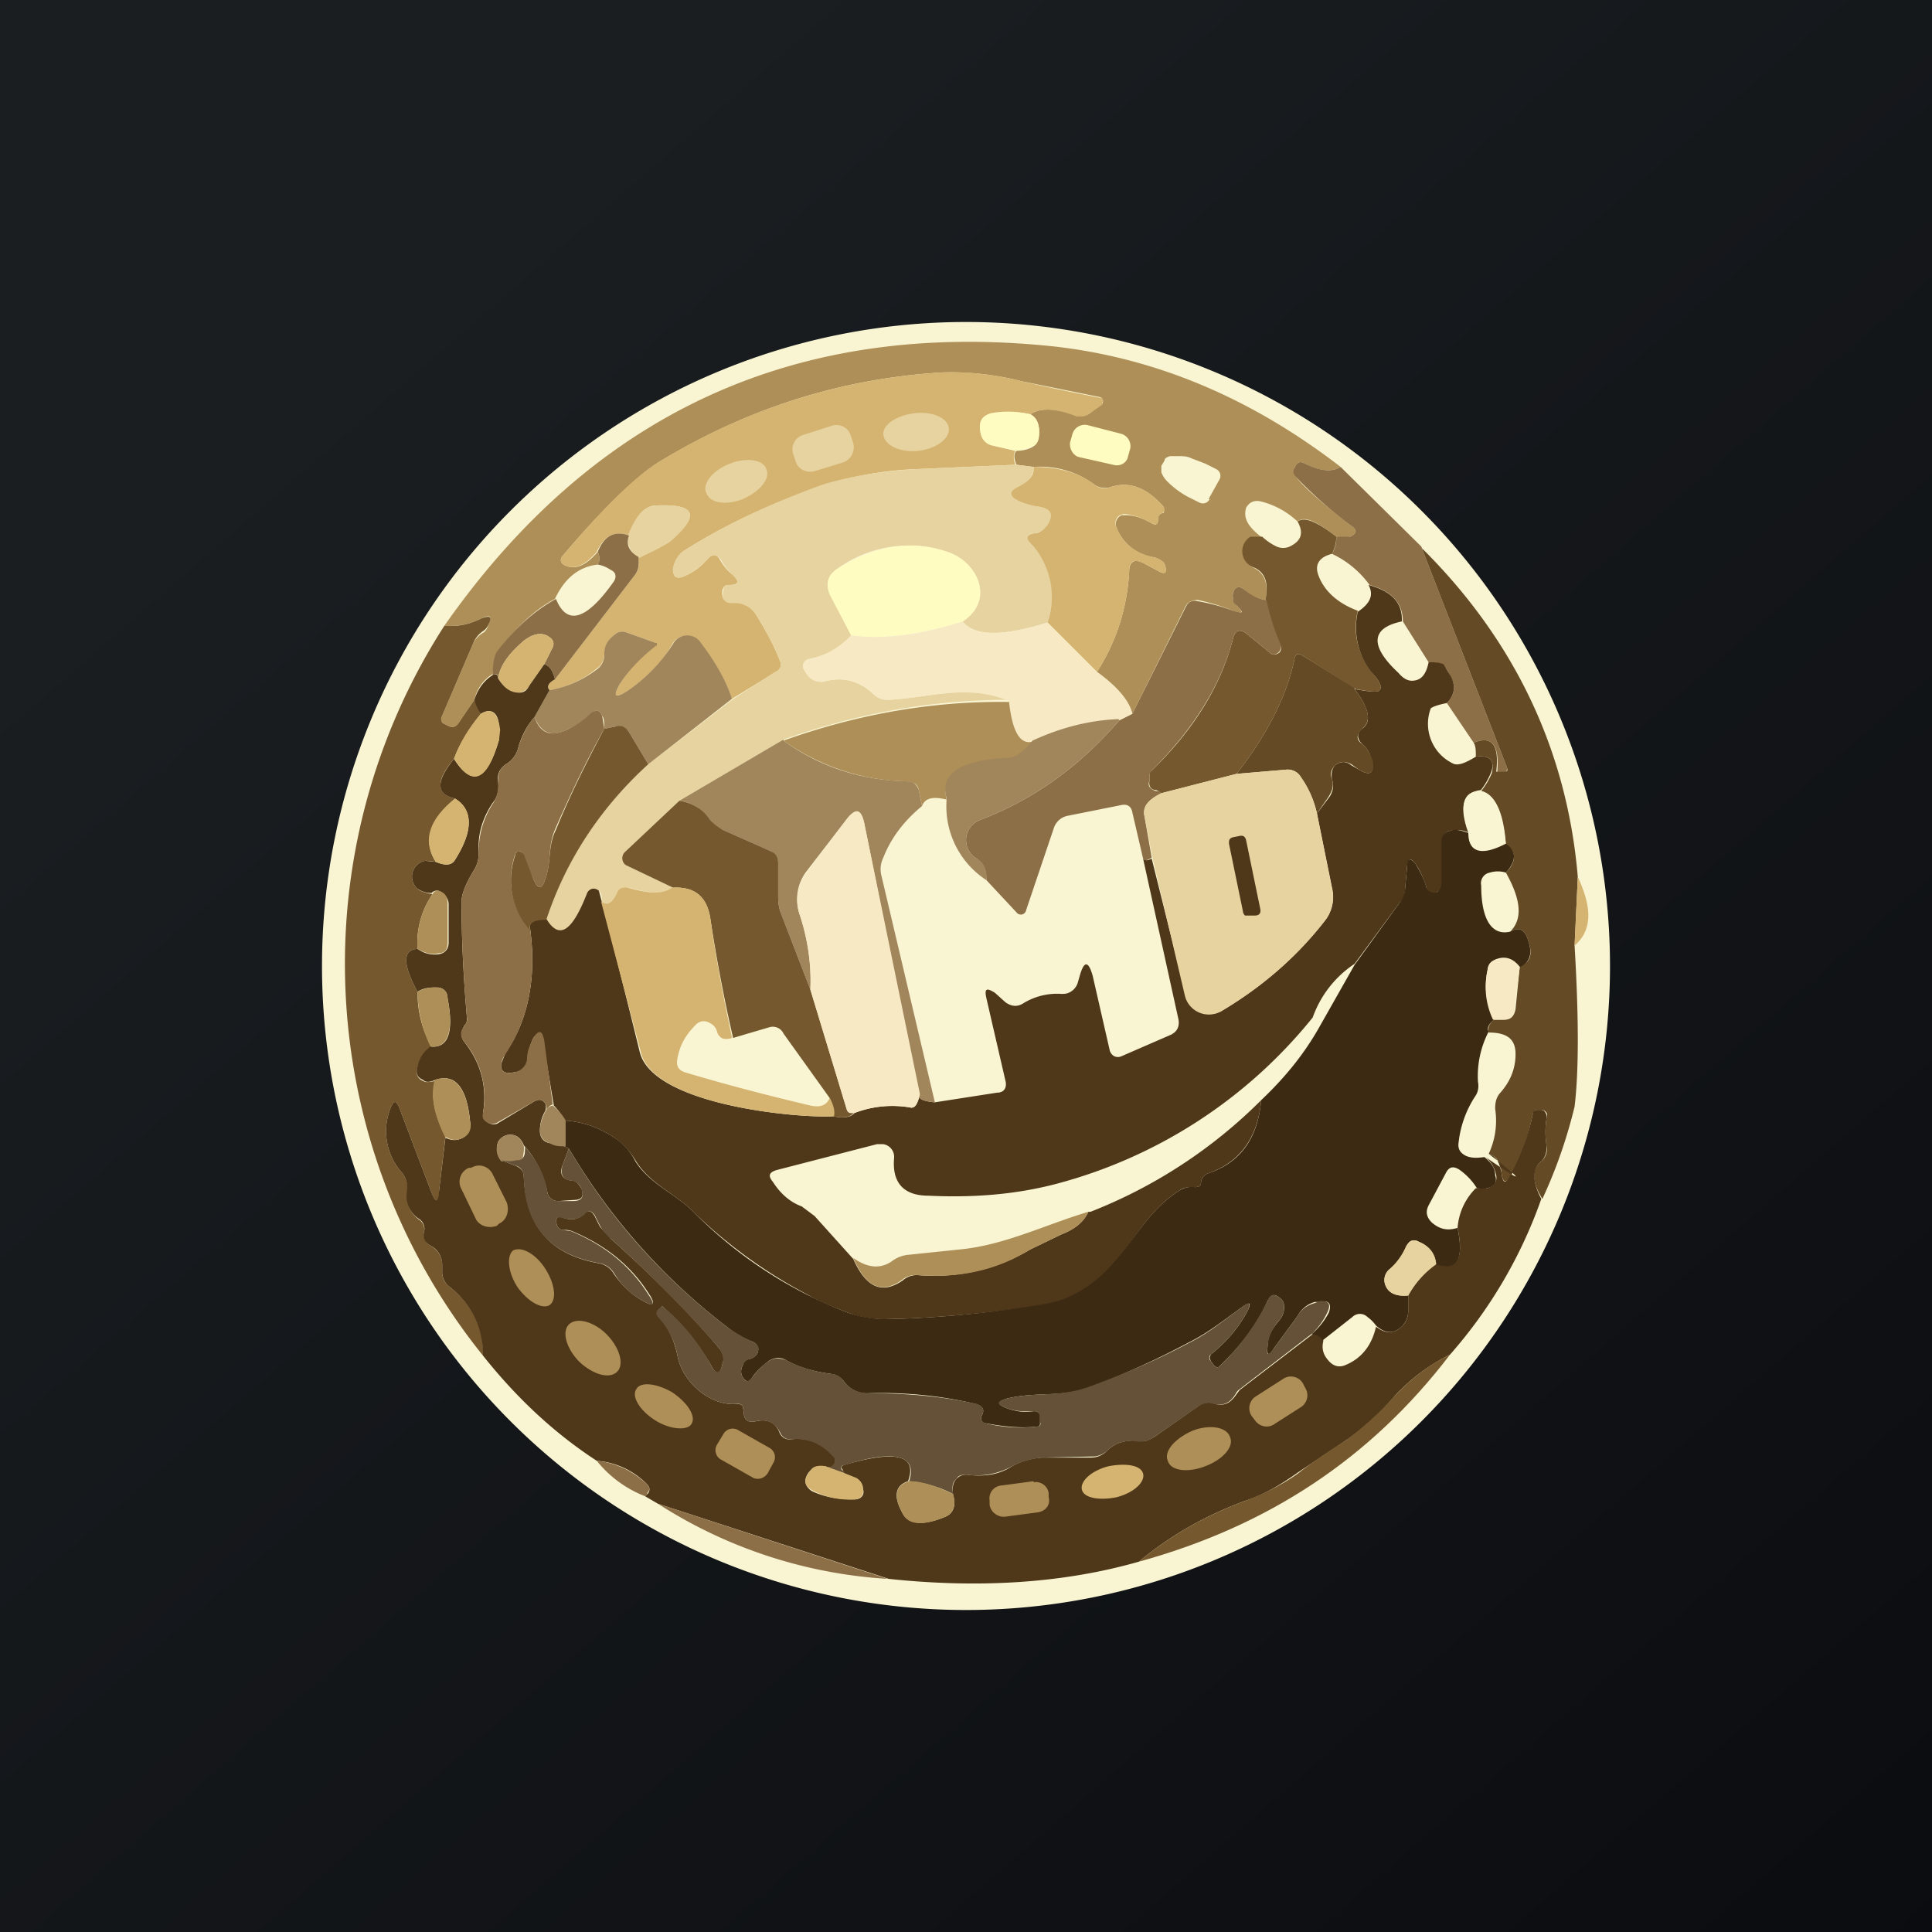 <!-- by TradingView --><svg width="18" height="18" viewBox="0 0 18 18" xmlns="http://www.w3.org/2000/svg"><rect x="0" y="0" width="18" height="18" fill="#808080" stroke="none"/><path fill="url(#a5xiyt3m1)" d="M0 0h18v18H0z"/><path d="M15 9A6 6 0 1 1 3 9a6 6 0 0 1 12 0Z" fill="#F9F5D3"/><path d="M12.49 4.35c-.08.05-.2.04-.33-.03-.05-.03-.08-.01-.1.04-.02.03 0 .06.02.09.07.09.24.24.51.45.06.04.05.07-.01.1a.27.27 0 0 1-.13 0c-.18-.14-.3-.2-.36-.14a.77.77 0 0 0-.35-.19c-.06-.01-.1.01-.13.06-.03.1.02.18.15.28h-.1a.16.16 0 0 0 .02.28c.1.05.14.14.11.3a.38.38 0 0 1-.2-.1c-.04-.03-.08-.03-.1.03a.1.1 0 0 0 0 .06v.03l.03.03c.07.07.06.08-.03.05a1.96 1.96 0 0 0-.33-.1c-.05 0-.1.02-.12.07l-.49.99c-.04-.13-.15-.26-.33-.39.18-.28.28-.59.3-.93 0-.1.05-.13.14-.08l.15.08c.04.02.06 0 .05-.04a.1.1 0 0 0-.02-.05.2.2 0 0 0-.1-.05.44.44 0 0 1-.34-.28.09.09 0 0 1 .05-.11h.04c.08 0 .16.03.23.07.05.03.07.02.07-.04 0-.02.01-.04.04-.05h.01a.04.04 0 0 0 0-.04v-.02c-.16-.18-.32-.24-.5-.18a.17.17 0 0 1-.15-.03.85.85 0 0 0-.56-.16l-.16-.02c-.02-.05-.03-.1 0-.13.05 0 .1-.01.14-.03.04-.02.06-.06.07-.11.01-.1-.02-.17-.08-.2.08-.06.23-.06.43.01h.06l.05-.01.12-.09a.04.04 0 0 0-.01-.07l-.74-.15a2.66 2.66 0 0 0-.74-.08c-.95.06-1.82.34-2.64.84-.2.13-.5.41-.88.86-.04.04-.03.08.02.1.09.04.19 0 .3-.13.02.05.02.1 0 .12-.18.02-.31.13-.4.32-.19.1-.37.27-.54.5-.02.02-.03.1-.04.2a.37.37 0 0 0-.17.24l-.15.22c-.03.04-.06.04-.1.02l-.04-.02c-.02-.01-.03-.03-.02-.05l.3-.7a.25.25 0 0 1 .1-.1.13.13 0 0 0 .04-.07c.04-.07.02-.1-.06-.06a.65.65 0 0 1-.35.07c1.4-2 3.3-2.86 5.7-2.6.94.11 1.82.48 2.65 1.12Z" fill="#AE8F57"/><path d="M9.6 3.86a.89.89 0 0 0-.37 0c-.06 0-.1.05-.1.11l.01.08a.14.14 0 0 0 .1.1l.22.05c-.02.03-.02.08 0 .13l-.91.04a3.2 3.2 0 0 0-.9.16c-.44.15-.86.34-1.26.59-.07.04-.1.1-.12.18 0 .07.03.1.1.07.1-.04.17-.1.23-.17.04-.04.08-.04.11.02.03.05.07.1.11.13.08.07.06.1-.03.1-.03 0-.05.01-.06.05-.01.08.02.11.1.11.1 0 .16.04.21.11.08.13.16.27.22.42.03.06.01.1-.03.12l-.41.25a1.67 1.67 0 0 0-.3-.52.15.15 0 0 0-.25 0c-.1.18-.25.33-.43.45-.11.07-.13.05-.07-.06A1.45 1.45 0 0 1 6.12 6V6l-.01-.01-.28-.1a.1.1 0 0 0-.1.02.23.23 0 0 0-.1.18c0 .05-.02.1-.06.13a.94.94 0 0 1-.45.21c-.03-.03-.01-.07.05-.1l.75-.98a.15.15 0 0 0 .03-.1V5.2l.28-.15c.3-.25.26-.36-.13-.34-.1.01-.18.1-.24.28-.13-.05-.23 0-.3.15-.1.12-.2.17-.29.13-.05-.02-.06-.06-.02-.1.38-.45.67-.73.88-.86.81-.5 1.7-.78 2.64-.84.21-.01.46.01.74.08a20.41 20.41 0 0 0 .76.16.04.04 0 0 1 0 .04v.02l-.13.09a.12.12 0 0 1-.05.02h-.06c-.2-.08-.35-.08-.43-.02Z" fill="#D5B370"/><path d="M8.56 4.2c.16-.02.29-.11.28-.21-.01-.1-.16-.16-.32-.14-.17.02-.3.11-.29.2.01.1.16.17.33.15Z" fill="#E7D39F"/><path d="M9.6 3.86c.06.03.09.1.08.2 0 .05-.03.1-.07.1a.38.38 0 0 1-.15.04l-.21-.05a.14.14 0 0 1-.11-.1.2.2 0 0 1-.01-.08c0-.06.04-.1.1-.12a.89.89 0 0 1 .37.01Z" fill="#FFFCC1"/><path d="m7.74 3.97-.25.08a.14.14 0 0 0-.1.18l.02.06c.02.08.1.12.18.1l.26-.08c.07-.02.12-.1.1-.18l-.02-.06a.14.14 0 0 0-.19-.1Z" fill="#E7D39F"/><path d="m10.44 4.04-.31-.08a.12.12 0 0 0-.14.09l-.02.07c-.01.06.03.13.09.14l.31.07c.07.02.13-.02.14-.08l.02-.07a.12.12 0 0 0-.09-.14Z" fill="#FFFCC1"/><path d="M11.27 4.65a.07.07 0 0 1-.1.03l-.1-.05a.82.82 0 0 1-.2-.15.24.24 0 0 1-.05-.08v-.06l.03-.05c0-.02.02-.03.05-.04h.09c.03 0 .07 0 .11.02l.13.05.1.05a.07.07 0 0 1 .03.1l-.1.18Z" fill="#F9F5D3"/><path d="M6.92 4.65c.16-.07.26-.19.22-.28-.03-.09-.19-.11-.34-.05-.16.06-.26.19-.22.27.03.1.19.12.34.06ZM9.47 4.33l.16.02c0 .08-.05.14-.15.2-.08.03-.08.07-.01.1.06.04.13.06.21.07.11.02.14.07.08.17a.17.17 0 0 1-.13.08c-.06 0-.08.04-.03.09.2.22.25.47.16.74-.42.13-.68.13-.79-.01.3-.2.14-.54-.12-.64a1.13 1.13 0 0 0-1.05.15c-.09.06-.11.14-.06.24l.19.38a.69.69 0 0 1-.4.22.07.07 0 0 0-.04.1l.02.03a.16.16 0 0 0 .17.08c.18-.05.33 0 .45.11.04.04.09.06.15.06.39-.02.72-.15 1.12 0-.7 0-1.4.12-2.1.37l-.97.57-.51.48a.08.08 0 0 0 .01.12l.44.21c-.07.06-.2.06-.41 0-.05-.01-.09 0-.1.05-.04.1-.09.12-.15.09 0-.06-.01-.1-.03-.11a.07.07 0 0 0-.06-.02.07.07 0 0 0-.05.04c-.14.36-.26.44-.38.25.18-.56.5-1.04.95-1.45l.78-.6.4-.26c.05-.02.07-.06.04-.12-.06-.15-.14-.29-.22-.42a.24.24 0 0 0-.22-.1c-.07 0-.1-.04-.08-.12 0-.04.02-.05.05-.05.1 0 .1-.03.03-.1a.49.49 0 0 1-.1-.13c-.04-.06-.08-.06-.12-.02a.62.62 0 0 1-.23.17c-.07.03-.1 0-.1-.07a.24.24 0 0 1 .12-.18c.4-.25.82-.44 1.26-.6.25-.08.55-.13.9-.15l.92-.04Z" fill="#E7D39F"/><path d="M9.63 4.35c.2 0 .4.04.56.16.05.04.1.05.15.03.18-.06.34 0 .5.18a.04.04 0 0 1-.01.06c-.03.01-.04.03-.04.05 0 .06-.02.07-.07.04a.62.62 0 0 0-.23-.08.09.09 0 0 0-.08.03.09.09 0 0 0-.01.09c.06.15.17.24.34.28a.2.2 0 0 1 .1.05.1.1 0 0 1 .02.05c.01.05 0 .06-.05.04l-.15-.08c-.1-.05-.14-.02-.14.08-.02.34-.12.65-.3.93l-.46-.46a.73.73 0 0 0-.16-.74c-.05-.05-.03-.08.03-.09.06 0 .1-.04.13-.08.06-.1.03-.15-.08-.17a.57.57 0 0 1-.2-.06c-.08-.04-.08-.08 0-.12.1-.05.16-.11.15-.19Z" fill="#D5B370"/><path d="m12.49 4.35.75.74.8 2.06c0 .03 0 .05-.04.05h-.05v-.01c.02-.25-.05-.34-.22-.27l-.25-.37c.07-.07.09-.16.03-.25a.33.33 0 0 0-.06-.1c-.03-.02-.08-.03-.14-.03l-.24-.38c0-.17-.1-.28-.31-.34a.91.91 0 0 0-.35-.29.29.29 0 0 0 .04-.16h.13c.06-.03.07-.06.01-.1a4.23 4.23 0 0 1-.51-.45c-.03-.03-.04-.06-.02-.09.02-.05.05-.07.1-.04.14.07.25.08.33.03Z" fill="#8D6F47"/><path d="M5.95 5.2c-.08-.06-.11-.13-.1-.21.07-.18.15-.27.25-.28.39-.02.43.09.14.34a2 2 0 0 1-.3.15Z" fill="#E7D39F"/><path d="M12.45 5c0 .05-.01.1-.04.16-.12.03-.16.1-.13.19.05.15.18.27.37.34-.05.21 0 .42.16.61.06.07.07.12.03.14-.03.01-.1 0-.21-.02l-.49-.31c-.04-.03-.07-.02-.08.03-.07.34-.25.7-.54 1.07l-.7.18a.14.14 0 0 0-.05-.03c-.05 0-.07-.04-.06-.09a.1.1 0 0 0 0-.04c0-.02 0-.04.02-.05.4-.39.65-.8.76-1.24.02-.07.06-.08.12-.04l.22.18c.03.03.06.02.09 0a.06.06 0 0 0 0-.08 2 2 0 0 1-.13-.41c.03-.16 0-.25-.1-.3a.16.16 0 0 1-.04-.29h.11a.5.5 0 0 0 .13.09c.04.02.09.02.13 0 .1-.05.13-.12.07-.23.06-.05.18 0 .36.14Z" fill="#75582E"/><path d="M5.86 4.99c-.03.08 0 .15.09.2v.06c0 .04-.01.07-.03.1l-.75.98c-.02-.08-.05-.13-.1-.14l.07-.14c.03-.05.02-.09-.03-.12-.06-.04-.14-.03-.23.04-.14.12-.22.23-.24.35 0-.04-.02-.05-.05-.03 0-.12.02-.19.04-.22.17-.22.35-.38.55-.49.1.25.28.2.53-.15.04-.05.03-.1-.02-.12a.3.3 0 0 0-.12-.05c.02-.03.02-.07 0-.12.06-.15.16-.2.29-.15Z" fill="#8D6F47"/><path d="M8.97 5.79c-.4.12-.75.17-1.04.13l-.2-.38c-.04-.1-.02-.18.07-.24.36-.22.7-.28 1.05-.15.26.1.42.44.12.64Z" fill="#FFFCC1"/><path d="M13.24 5.1c.87.86 1.36 1.89 1.46 3.07l-.03.64c.04.67.04 1.17 0 1.5a4.6 4.6 0 0 1-.3.86c-.1-.16-.1-.28-.01-.35a.15.15 0 0 0 .05-.14.82.82 0 0 1 0-.27.05.05 0 0 0 0-.04.06.06 0 0 0-.05-.03h-.04c-.02 0-.03.01-.04.04-.04.2-.1.4-.2.57-.05.08-.08.07-.09-.02-.01-.1-.05-.16-.12-.18a.73.73 0 0 0 .06-.42c0-.06.01-.1.04-.14.1-.11.15-.23.15-.37 0-.14-.08-.2-.25-.2-.01-.04 0-.08.05-.12h.1c.06 0 .09-.04.1-.1l.04-.4c.1-.03.12-.11.08-.23-.03-.11-.09-.14-.17-.09.12-.12.1-.3-.04-.55.1-.1.1-.2 0-.26-.02-.3-.1-.47-.23-.5a.68.68 0 0 0 .1-.17c.01-.05.01-.09-.01-.12-.03-.03-.07-.04-.14-.03 0-.05 0-.1-.02-.13.17-.07.24.02.21.27H14c.04 0 .05 0 .04-.04l-.8-2.06Z" fill="#644A25"/><path d="M13.06 5.79c-.29.06-.3.23-.03.48.05.06.1.08.15.07.07-.01.11-.07.13-.17.06 0 .1 0 .14.02l.06.1c.06.1.04.19-.03.26-.1.02-.14.04-.15.05a.41.41 0 0 0 .2.51c.05.03.12 0 .22-.06.07-.01.11 0 .14.03.02.03.02.07 0 .12a.68.68 0 0 1-.1.17c-.16 0-.2.14-.1.39a.27.27 0 0 0-.18-.02c-.05.01-.07.05-.07.1v.39a.1.1 0 0 1-.05.08.06.06 0 0 1-.1-.04.84.84 0 0 0-.1-.22c-.05-.06-.07-.06-.08.02l-.02.22c0 .05-.02.09-.05.12l-.42.57a1 1 0 0 0-.39.5 4.56 4.56 0 0 1-2.39 1.55c-.38.1-.78.13-1.19.11-.23 0-.34-.12-.32-.35a.12.12 0 0 0-.1-.13h-.06l-.93.24c-.07.02-.09.05-.04.11.07.11.16.19.27.23l.12.09.36.4c.12.27.27.33.46.2a.2.2 0 0 1 .14-.05c.38.03.73-.05 1.05-.24l.29-.14c.13-.05.21-.12.25-.21h.02a4.64 4.64 0 0 0 1.59-1.04c-.03.35-.2.58-.49.68a.1.1 0 0 0-.07.08c0 .04-.02.05-.06.05-.05 0-.1 0-.14.03-.36.23-.48.61-.8.87-.14.1-.3.16-.46.2-.5.07-.98.12-1.47.13a.95.95 0 0 1-.36-.06c-.13-.05-.26-.1-.38-.17a4.6 4.6 0 0 1-1.04-.75c-.18-.19-.42-.27-.56-.5a.69.69 0 0 0-.26-.25.9.9 0 0 0-.4-.12.54.54 0 0 0-.1-.14l-.1-.6c0-.1-.04-.1-.09-.03a.44.44 0 0 0-.05.2.14.14 0 0 1-.13.12c-.09.02-.13-.01-.12-.08l.04-.1c.21-.3.29-.7.23-1.15-.02-.06.03-.1.15-.1.12.2.24.12.38-.24a.07.07 0 0 1 .05-.04.07.07 0 0 1 .06.02 87.14 87.14 0 0 1 .38 1.5c.12.5 1.49.62 1.8.6.1.02.17.01.2-.03a.98.98 0 0 1 .53-.05c.04 0 .06-.04.08-.13-.03.04.02.07.14.08l.58-.09c.06 0 .09-.04.08-.1l-.18-.78c-.02-.09 0-.1.08-.05l.1.09c.06.04.11.04.16.01a.6.6 0 0 1 .36-.09c.03 0 .06 0 .1-.03a.15.15 0 0 0 .05-.07l.02-.07c.04-.14.08-.14.12 0l.16.7a.09.09 0 0 0 .04.05.08.08 0 0 0 .07 0l.46-.2c.06-.03.08-.08.07-.14L10.65 8c.02.02.04.02.08 0l.32 1.28a.23.23 0 0 0 .33.14c.37-.22.7-.5.97-.85a.36.36 0 0 0 .06-.3l-.14-.69.12-.16c.03-.05.04-.1.02-.16-.01-.05 0-.1.03-.13.05-.04.1-.04.15 0l.07.04c.1.06.15.04.12-.08a.26.26 0 0 0-.09-.16c-.05-.05-.05-.1 0-.14.09-.06.07-.19-.07-.37.11.02.19.03.22.02.04-.02.03-.07-.03-.14a.67.67 0 0 1-.16-.6c.12-.08.15-.16.1-.25.22.06.32.17.31.34Z" fill="#4F371A"/><path d="M11.8 5.59a2 2 0 0 0 .13.41c.01.03 0 .05-.01.07-.03.03-.06.04-.09.01l-.22-.18c-.06-.04-.1-.03-.12.04-.11.44-.37.85-.76 1.24a.06.06 0 0 0-.02.05.1.1 0 0 1 0 .04c-.02.05 0 .08.06.1.02 0 .04 0 .05.02-.12.06-.17.12-.16.2l.07.4c-.04.03-.07.03-.08.01l-.1-.43c-.01-.06-.05-.08-.1-.07l-.5.1a.17.17 0 0 0-.13.11l-.26.77a.05.05 0 0 1-.09.02l-.28-.3c0-.1-.03-.16-.09-.2a.2.2 0 0 1 .03-.36c.5-.19.93-.5 1.3-.93l.12-.06.5-1c.02-.04.06-.06.1-.05.12.02.23.05.34.09.1.03.1.02.03-.05a.14.14 0 0 1-.03-.03.08.08 0 0 1 0-.03.1.1 0 0 1 0-.06c.02-.06.06-.06.1-.03.07.06.14.09.2.1Z" fill="#8D6F47"/><path d="m4.42 6.52.06.13c-.11.14-.2.28-.25.42-.17.2-.17.33.01.37-.24.2-.3.4-.18.59a.77.77 0 0 0-.1-.01.15.15 0 0 0-.07.26c.02.02.07.04.14.05a.8.8 0 0 0-.14.51c-.14.01-.14.14 0 .4 0 .18.04.35.13.51-.06.04-.1.1-.13.2-.02.05 0 .1.05.12.03.02.07.01.12 0-.05.13-.02.3.09.52l-.06.51c0 .11-.03.12-.07.01l-.3-.79c-.03-.07-.05-.07-.08 0a.58.58 0 0 0 .1.6c.05.06.06.12.06.19-.02.1.02.19.1.25a.11.11 0 0 1 .05.12c0 .06.01.1.07.13.06.04.1.1.1.17v.07c0 .06.02.1.07.14.21.17.32.38.31.64a5.82 5.82 0 0 1-.36-6.8c.12.01.23-.01.35-.07.08-.03.1-.01.06.06a.13.13 0 0 1-.05.06.25.25 0 0 0-.09.11l-.3.7c0 .02 0 .04.02.05l.04.02c.04.02.07.02.1-.02l.15-.22Z" fill="#75582E"/><path d="m9.76 5.8.46.46c.18.13.3.26.33.39l-.12.06c-.28.01-.55.08-.81.2-.12.03-.2-.1-.22-.38-.4-.16-.73-.03-1.12-.01a.18.18 0 0 1-.15-.06.44.44 0 0 0-.45-.11.16.16 0 0 1-.17-.08l-.02-.03a.07.07 0 0 1 .05-.1c.14-.02.27-.1.39-.22.3.04.64 0 1.04-.13.11.14.37.14.79.01Z" fill="#F6E9C4"/><path d="m6.82 6.51-.78.61-.18-.3a.11.11 0 0 0-.13-.05l-.1.02c0-.05 0-.1-.02-.12-.02-.06-.06-.06-.1-.02a.82.82 0 0 1-.23.15c-.14.07-.24.03-.3-.12l.14-.25c.17-.03.32-.1.45-.2a.17.17 0 0 0 .06-.14c0-.07.03-.13.1-.18a.1.1 0 0 1 .1-.02l.28.1h.01v.02c-.17.13-.28.26-.35.37-.06.11-.04.13.07.06.18-.12.32-.27.43-.44a.15.15 0 0 1 .26-.01c.13.17.23.34.29.52Z" fill="#A1855B"/><path d="m5.07 6.19-.14.2a.12.12 0 0 1-.13.06c-.06 0-.11-.05-.16-.13.02-.12.1-.23.24-.35.09-.07.17-.08.23-.04.05.03.06.07.03.12l-.07.14Z" fill="#D5B370"/><path d="M12.62 6.42c.14.18.16.3.07.37-.05.05-.06.1 0 .14.05.04.08.1.1.16.02.12-.03.14-.13.08l-.07-.05c-.06-.03-.1-.03-.15.01-.04.04-.05.08-.03.13.02.06 0 .11-.03.16l-.11.16a.93.93 0 0 0-.15-.34.14.14 0 0 0-.13-.07l-.47.04c.29-.37.47-.73.54-1.07.01-.05.04-.06.08-.03l.48.3Z" fill="#644A25"/><path d="M5.07 6.19c.05.01.08.06.1.14-.06.03-.08.07-.05.1l-.14.25a.72.72 0 0 0-.15.28.25.25 0 0 1-.1.15c-.07.04-.1.1-.09.17.01.07 0 .14-.05.2-.1.15-.14.3-.13.46 0 .06-.01.11-.04.16-.08.13-.12.23-.12.3 0 .37.02.73.05 1.08 0 .03 0 .05-.02.07a.16.16 0 0 0-.02.04.11.11 0 0 0 .01.11c.16.2.22.42.18.67a.1.1 0 0 0 .13.1l.35-.21c.04-.02.07-.02.1.02a.1.1 0 0 1 0 .07.37.37 0 0 0-.05.19c0 .05.03.1.09.11l.14.03.04.02-.06.16c-.03.08 0 .13.09.14.04 0 .07.04.09.08.02.07 0 .1-.08.1l-.14.01c-.05 0-.09-.03-.1-.08a.92.92 0 0 0-.22-.44c-.02-.05-.05-.08-.08-.09a.13.13 0 0 0-.16.06c-.02.06-.01.12.03.17l.13.05c.05.02.08.05.08.1.02.47.25.73.7.81a.2.2 0 0 1 .14.1c.07.1.16.19.27.25.1.06.12.03.06-.06-.17-.27-.41-.46-.72-.59a.18.18 0 0 0-.08-.01c-.03 0-.05-.02-.06-.04-.02-.07 0-.1.07-.07.07.02.13.01.18-.04.04-.04.07-.03.1.02l.05.1.1.11c.38.34.72.68 1.01 1.02.04.05.05.1.03.15-.02.1-.06.1-.1.02a2.13 2.13 0 0 0-.46-.56l-.03.03a.05.05 0 0 0 0 .07c.09.1.14.22.17.35.04.25.3.48.55.46.02 0 .04 0 .06.02l.01.06c0 .07.04.1.12.08.1-.02.17.01.21.1a.1.1 0 0 0 .11.07c.15-.02.28.03.39.15.03.03.03.06 0 .1-.03.01-.05.02-.07 0-.06 0-.1 0-.13.03-.08.08-.07.15 0 .2.1.05.23.08.4.08.06 0 .1-.04.08-.1a.12.12 0 0 0-.07-.1l-.1-.04a.14.14 0 0 1-.02-.04c-.02-.02-.01-.03.01-.04.48-.14.69-.1.6.15-.12.04-.14.14-.05.3.05.1.19.12.4.03.07-.03.1-.1.07-.2-.01-.07 0-.12.03-.15a.12.12 0 0 1 .1-.04c.16.02.3 0 .42-.08a.68.68 0 0 1 .28-.08h.46a.2.2 0 0 0 .14-.06c.08-.08.17-.1.28-.1.06.02.11 0 .16-.03l.43-.3a.15.15 0 0 1 .14-.01c.08.02.14 0 .2-.09l.03-.04.68-.52c.04 0 .07.02.1.06-.02.08 0 .14.06.2.04.04.09.05.14.03.15-.06.25-.18.29-.36.09.07.17.07.25-.01a.21.21 0 0 0 .05-.14v-.14a.89.89 0 0 1 .26-.3c.2.07.26-.04.2-.33a.58.58 0 0 1 .17-.37h.11c.06-.02.09-.06.08-.12a.3.3 0 0 0-.1-.17c.36.25.38.24.03-.03.07.02.1.08.12.18.01.1.04.1.08.02.1-.18.17-.37.21-.57 0-.03.02-.04.04-.04h.04a.05.05 0 0 1 .04.03.06.06 0 0 1 .01.04.82.82 0 0 0 0 .27c0 .05-.01.1-.05.14-.09.07-.08.2 0 .35-.19.54-.48 1.03-.85 1.45-.2.1-.36.22-.51.38-.17.2-.33.33-.46.42l-.45.3c-.14.1-.3.2-.48.26-.36.13-.7.32-1 .57-.7.2-1.48.25-2.33.16l-2.15-.7-.12-.07a.21.21 0 0 0 .03-.03c.02-.03.01-.06-.01-.08a.73.73 0 0 0-.47-.22c-.4-.26-.75-.59-1.06-.98 0-.26-.1-.47-.31-.64a.17.17 0 0 1-.07-.14v-.07a.2.2 0 0 0-.1-.17c-.06-.03-.08-.07-.07-.13a.11.11 0 0 0-.04-.12.25.25 0 0 1-.12-.25c.01-.07 0-.13-.05-.19a.58.58 0 0 1-.1-.6c.03-.07.05-.07.08 0l.3.79c.04.1.06.1.07-.01l.06-.5c.06.03.12.03.18-.01a.14.14 0 0 0 .05-.14c-.03-.32-.14-.45-.32-.39-.05.02-.09.03-.12 0-.05-.02-.07-.06-.05-.12.02-.1.07-.15.12-.19.17.02.22-.14.16-.45 0-.06-.04-.1-.1-.1-.05 0-.12 0-.18.04-.14-.26-.14-.39 0-.4.07.05.14.06.2.05.06-.01.09-.05.09-.11v-.36a.13.13 0 0 0-.06-.1c-.03-.03-.07-.03-.1 0-.06 0-.1-.02-.13-.04a.15.15 0 0 1 .07-.26l.1.01c.1.04.15.03.18-.02.17-.27.17-.46 0-.57-.18-.04-.18-.16-.01-.37.17.27.31.2.42-.18v-.1c0-.15-.07-.2-.17-.14a.38.38 0 0 1-.06-.13c.03-.1.09-.18.17-.23.03-.02.05 0 .05.03.05.08.1.12.16.13.06.01.1 0 .13-.06l.14-.2Z" fill="#4F371A"/><path d="M9.4 6.53c.03.28.1.41.22.38-.08.1-.16.16-.23.16-.44.02-.63.15-.57.38-.12-.03-.2-.02-.23.06l-.03-.15c-.01-.05-.04-.07-.1-.08A2.04 2.04 0 0 1 7.3 6.9c.7-.25 1.4-.37 2.1-.36Z" fill="#AE8F57"/><path d="M5.63 6.79c-.17.3-.32.62-.46.94-.07.17-.03.3-.09.46-.03.1-.07.1-.11 0l-.1-.23a.04.04 0 0 0-.03-.03l-.03.01-.01.02a.7.7 0 0 0 .14.7c.06.46-.02.84-.23 1.16a.24.24 0 0 0-.04.09c-.01.07.03.1.12.08a.14.14 0 0 0 .12-.12c0-.08.03-.14.06-.2.05-.08.08-.07.1.02l.08.6a.09.09 0 0 0-.06.06.1.1 0 0 0-.01-.07c-.03-.04-.06-.04-.1-.02l-.35.2a.1.1 0 0 1-.13-.04.1.1 0 0 1 0-.05.8.8 0 0 0-.18-.67.11.11 0 0 1-.02-.1l.03-.05a.08.08 0 0 0 .02-.07c-.03-.35-.05-.71-.05-1.08 0-.07.04-.17.12-.3.03-.05.04-.1.04-.16 0-.16.04-.31.13-.45a.32.32 0 0 0 .05-.21c0-.08.02-.13.09-.17a.25.25 0 0 0 .1-.15c.03-.1.08-.2.15-.28.05.15.15.19.3.12a.82.82 0 0 0 .22-.15c.05-.04.09-.04.11.02l.02.12Z" fill="#8D6F47"/><path d="M4.48 6.65c.1-.06.16-.01.18.15l-.01.09c-.11.39-.25.45-.42.18.05-.14.13-.28.25-.42Z" fill="#D5B370"/><path d="M10.43 6.71c-.37.43-.8.74-1.3.93A.2.2 0 0 0 9.1 8c.06.03.1.1.09.2a.82.82 0 0 1-.37-.76c-.07-.23.13-.36.57-.38.07 0 .15-.06.23-.16.26-.12.53-.19.8-.2Z" fill="#A1855B"/><path d="m5.63 6.79.1-.02c.05-.02.1 0 .13.05l.18.3c-.45.41-.77.9-.95 1.45-.12 0-.17.03-.15.1a.7.7 0 0 1-.14-.7.04.04 0 0 1 .04-.04l.02.01.02.02.09.23c.04.1.08.1.11 0 .06-.16.02-.3.1-.46.13-.32.29-.64.45-.94Z" fill="#75582E"/><path d="M7.3 6.9c.33.24.71.37 1.16.38.05 0 .08.03.1.08l.03.15c-.17.14-.29.3-.36.48a.24.24 0 0 0-.02.16l.5 2.12c-.12-.01-.17-.04-.15-.08l-.51-2.53c-.03-.12-.08-.13-.16-.03l-.37.48a.43.43 0 0 0-.07.41c.08.24.11.48.1.7l-.27-.7a.44.44 0 0 1-.03-.16v-.32a.12.12 0 0 0-.07-.11l-.45-.2a.28.28 0 0 1-.12-.1.42.42 0 0 0-.28-.17l.97-.57Z" fill="#A1855B"/><path d="m12.27 7.58.14.7a.35.35 0 0 1-.06.29c-.27.35-.6.63-.97.85a.23.23 0 0 1-.34-.14L10.74 8a55.4 55.4 0 0 1-.08-.41c-.01-.08.04-.14.16-.2l.7-.18.47-.04c.05 0 .1.02.13.07.07.1.12.21.15.34Z" fill="#E7D39F"/><path d="M13.8 7.37c.13.03.2.2.23.5-.23.11-.35.07-.35-.11-.09-.25-.05-.38.12-.4Z" fill="#F9F5D3"/><path d="M4.24 7.44c.17.1.17.3 0 .57-.03.05-.09.06-.18.02-.13-.2-.06-.4.18-.59Z" fill="#D5B370"/><path d="M6.33 7.46c.12.02.22.08.28.17.03.04.07.07.12.1l.45.2c.05.02.07.06.07.11v.32c0 .06.01.11.03.16l.27.7.34 1.12s.01.02.03.02a.2.2 0 0 0 .04 0c-.03.05-.1.06-.2.04.02-.04 0-.1-.03-.17l-.43-.6a.11.11 0 0 0-.13-.06l-.34.1a15.1 15.1 0 0 1-.21-1.1c-.03-.22-.15-.31-.35-.3l-.44-.21a.08.08 0 0 1-.01-.12l.51-.48Z" fill="#75582E"/><path d="M8.57 10.2c-.02.08-.04.12-.08.12a.98.98 0 0 0-.53.05.2.2 0 0 1-.04 0 .04.04 0 0 1-.03-.03l-.34-1.12c.01-.22-.02-.46-.1-.7a.43.43 0 0 1 .08-.41l.36-.48c.08-.1.13-.1.16.03l.52 2.53Z" fill="#F6E9C4"/><path d="M13.68 7.76c0 .18.12.22.35.1.1.07.1.16 0 .27a.25.25 0 0 0-.15 0 .1.1 0 0 0-.08.12c0 .32.1.47.27.43.08-.05.14-.02.17.09.04.12.01.2-.08.24-.06-.08-.13-.1-.2-.08a.13.13 0 0 0-.1.1.7.7 0 0 0 .06.47c-.05.04-.07.08-.05.11a.9.9 0 0 0-.1.47c.01.05 0 .1-.03.14a.98.98 0 0 0-.15.42c-.01.06.01.1.07.13.05.02.1.02.17.01.06.05.1.1.1.17.02.06 0 .1-.07.12a.28.28 0 0 1-.1 0 .6.6 0 0 0-.16-.17c-.06-.04-.1-.03-.13.03l-.16.3c-.03.06-.02.11.03.16.07.06.14.08.24.05.06.3 0 .4-.2.34a.25.25 0 0 0-.16-.21c-.05-.03-.1-.01-.11.04a.6.6 0 0 1-.17.22.13.13 0 0 0-.03.15c.03.07.1.1.21.09v.14c0 .06-.02.1-.05.14-.08.08-.16.08-.25 0a.35.35 0 0 0-.08-.08.1.1 0 0 0-.14 0l-.28.22c-.02-.04-.05-.05-.1-.06a.67.67 0 0 0 .16-.2c.03-.08 0-.12-.08-.1h-.05a.26.26 0 0 0-.16.13l-.22.3c-.05.08-.07.07-.06-.02 0-.1.05-.17.11-.24.04-.05.05-.1.04-.16a.1.1 0 0 0-.04-.05c-.05-.04-.08-.03-.11.03-.1.22-.25.42-.44.6-.02.03-.04.02-.06 0l-.03-.04-.01-.03.01-.03c.14-.11.26-.25.34-.4.04-.08.03-.1-.05-.04-.17.12-.3.23-.5.33-.28.15-.57.28-.87.4-.32.12-.52.05-.82.12-.09.03-.1.05 0 .09.08.03.16.04.24.03a.06.06 0 0 1 .07.03v.07c0 .02 0 .04-.02.04-.16.02-.32 0-.49-.03-.02 0-.04-.02-.04-.05v-.01c.04-.06.02-.1-.05-.12a3.8 3.8 0 0 0-.99-.1.26.26 0 0 1-.23-.1.18.18 0 0 0-.13-.08c-.15-.02-.3-.06-.42-.13a.15.15 0 0 0-.17.02.64.64 0 0 0-.14.14c-.03.05-.06.05-.09 0-.02-.03-.02-.07 0-.11a.1.1 0 0 1 .02-.04.1.1 0 0 1 .05-.02c.03-.01.06-.03.07-.06a.08.08 0 0 0-.05-.1.92.92 0 0 1-.24-.14A5.8 5.8 0 0 1 5.3 10.7l-.04-.02v-.24a.9.9 0 0 1 .4.12c.11.06.2.14.26.26.14.22.38.3.56.49a4.03 4.03 0 0 0 1.42.92c.12.04.24.06.36.06.49-.01.98-.06 1.47-.14.17-.03.32-.1.45-.2.33-.25.45-.63.81-.86a.22.22 0 0 1 .14-.03c.04 0 .06-.01.06-.05a.1.1 0 0 1 .07-.08c.3-.1.46-.33.49-.68.2-.19.38-.4.53-.66l.34-.6.42-.58a.24.24 0 0 0 .05-.12l.02-.22c0-.08.03-.08.08-.02.04.07.08.14.1.22a.06.06 0 0 0 .04.04.06.06 0 0 0 .06 0 .1.1 0 0 0 .04-.08v-.39c0-.05.03-.09.08-.1.05-.02.11 0 .17.02Z" fill="#3D2A12"/><path d="M11.45 7.86c0-.03 0-.05.04-.06l.05-.01c.04-.01.06 0 .07.04l.13.63c.01.04 0 .07-.05.07h-.09a.06.06 0 0 1-.02-.04l-.13-.63Z" fill="#4F371A"/><path d="M14.7 8.17c.14.3.13.5-.03.64l.03-.64ZM6.27 8.27c.2-.01.32.08.35.3.05.36.12.72.2 1.1a.15.15 0 0 1-.05.01c-.02 0-.04 0-.06-.02a.09.09 0 0 1-.03-.05.12.12 0 0 0-.07-.08.1.1 0 0 0-.13.02c-.1.1-.15.2-.17.32-.01.06.01.1.07.12.4.12.79.22 1.17.31.09.02.15 0 .18-.07.04.07.05.13.04.17-.32.02-1.69-.1-1.8-.6L5.6 8.4c.06.04.1.02.15-.08.01-.04.05-.06.1-.05.2.06.34.06.41 0Z" fill="#D5B370"/><path d="M4.03 8.33c.02-.04.06-.04.1-.01.03.02.04.06.04.1v.36c0 .06-.02.1-.08.1-.06.02-.13 0-.2-.04a.8.8 0 0 1 .14-.51Z" fill="#AE8F57"/><path d="m14.16 9-.05.4c0 .06-.04.1-.1.1h-.1a.7.7 0 0 1-.05-.46c0-.06.04-.1.1-.1.07-.03.14 0 .2.07Z" fill="#F6E9C4"/><path d="M3.89 9.24a.32.32 0 0 1 .18-.04c.06 0 .1.04.1.1.06.31 0 .47-.16.45a1.23 1.23 0 0 1-.12-.5ZM4.15 10.6c-.11-.22-.14-.4-.1-.54.19-.06.3.07.33.4.01.05 0 .1-.05.13-.06.04-.12.04-.18 0Z" fill="#AE8F57"/><path d="M5.15 10.3c.06.05.1.1.12.14v.24c-.06 0-.1 0-.15-.03a.12.12 0 0 1-.09-.11c0-.06.02-.13.06-.2a.09.09 0 0 1 .06-.04ZM4.88 10.67a.3.3 0 0 1 0 .06l-.01.06a.09.09 0 0 1-.06.03h-.14c-.05-.06-.05-.12-.03-.18a.13.13 0 0 1 .16-.06c.03.01.06.04.08.1Z" fill="#A1855B"/><path d="M4.88 10.67c.12.14.2.28.22.44.01.05.05.08.1.08h.14c.08 0 .1-.04.08-.1a.11.11 0 0 0-.1-.09c-.08-.01-.1-.06-.08-.14l.06-.16c.38.65.87 1.2 1.47 1.66.08.06.16.1.24.14a.08.08 0 0 1 .06.07l-.01.03a.09.09 0 0 1-.07.06.1.1 0 0 0-.07.06c-.02.04-.02.08 0 .11.03.05.05.05.09 0 .04-.05.08-.1.14-.14.05-.04.1-.04.17-.02.13.07.27.11.42.13.05 0 .1.03.13.08.06.07.13.1.23.1.35 0 .68.03 1 .1.06.02.08.06.04.12v.01c0 .03.02.04.04.05.17.04.33.05.49.03.02 0 .03-.02.02-.04v-.04a.06.06 0 0 0-.04-.06h-.03c-.08 0-.16 0-.24-.03-.1-.04-.1-.06 0-.09.3-.07.5 0 .82-.13.3-.11.6-.24.88-.39.2-.1.32-.21.49-.33.07-.06.09-.04.05.04-.08.15-.2.29-.34.4a.04.04 0 0 0 0 .06l.03.04c.02.02.04.03.06 0 .19-.18.33-.38.44-.6.02-.06.06-.07.11-.03a.1.1 0 0 1 .04.05c.01.06 0 .11-.04.16a.41.41 0 0 0-.11.24c-.01.09 0 .1.06.02l.22-.3c.03-.06.09-.1.16-.12l.05-.02c.08 0 .1.03.07.1a.68.68 0 0 1-.14.2l-.69.53a.13.13 0 0 0-.03.04c-.05.08-.11.11-.2.09a.15.15 0 0 0-.14.02l-.42.29a.22.22 0 0 1-.16.04.32.32 0 0 0-.28.09.2.2 0 0 1-.14.05l-.46.01c-.1.01-.2.04-.28.08a.68.68 0 0 1-.42.08c-.04 0-.08 0-.1.04-.04.03-.04.08-.03.14a1.09 1.09 0 0 0-.41-.12c.08-.24-.13-.3-.6-.15-.03 0-.04.02-.03.04l.04.04-.2-.07c.03.02.05.01.07 0 .04-.04.04-.07 0-.1a.44.44 0 0 0-.38-.15.1.1 0 0 1-.1-.06c-.05-.1-.13-.13-.22-.11-.08.02-.12-.01-.12-.08l-.01-.06a.06.06 0 0 0-.06-.02c-.25.02-.51-.21-.55-.46a.72.72 0 0 0-.18-.35.05.05 0 0 1 0-.07l.04-.03c.19.15.34.34.46.56.04.08.08.07.1-.02.02-.05 0-.1-.03-.15-.3-.34-.63-.68-1.01-1.02a.45.45 0 0 1-.1-.12l-.05-.1c-.03-.04-.06-.05-.1 0-.05.04-.11.05-.19.03-.06-.02-.08 0-.06.07.01.02.03.04.06.04l.07.01c.31.13.55.32.72.59.07.1.05.12-.05.06a.7.7 0 0 1-.27-.26.2.2 0 0 0-.13-.09c-.46-.08-.7-.34-.71-.8 0-.06-.03-.1-.08-.11l-.13-.05c.05.01.1.01.14 0 .02 0 .04 0 .06-.02a.09.09 0 0 0 .02-.06.3.3 0 0 0 0-.06Z" fill="#645137"/><path d="M4.4 10.88h-.03a.14.14 0 0 0-.07.2l.13.27c.03.07.12.1.2.07l.02-.02c.07-.03.1-.12.07-.2l-.13-.26a.14.14 0 0 0-.2-.06ZM10.14 11.29c-.04.09-.12.16-.25.21l-.29.14c-.32.2-.67.27-1.05.24a.2.2 0 0 0-.14.04c-.19.14-.34.08-.46-.2.14.1.26.1.36.03a.3.3 0 0 1 .16-.06l.48-.05c.41-.04.79-.23 1.19-.35Z" fill="#AE8F57"/><path d="M13.38 11.78a.89.89 0 0 0-.26.29c-.11.01-.18-.02-.21-.09a.13.13 0 0 1 .03-.15.6.6 0 0 0 .16-.22c.03-.05.07-.07.12-.04.1.04.15.11.16.2Z" fill="#E7D39F"/><path d="M4.82 11.99c.1.14.23.21.3.17.07-.05.05-.2-.04-.34s-.22-.21-.3-.17c-.06.05-.05.2.04.34ZM5.4 12.69c.13.12.28.16.35.09.07-.07.02-.23-.1-.35-.12-.12-.28-.16-.35-.09-.07.07-.02.23.1.35Z" fill="#AE8F57"/><path d="M13.51 12.62c-.74.97-1.7 1.6-2.9 1.93.3-.25.64-.44 1-.57.18-.07.34-.15.48-.25.14-.11.3-.22.45-.31.13-.1.29-.23.46-.42.15-.16.32-.29.51-.38Z" fill="#75582E"/><path d="m11.95 12.85-.25.16a.13.13 0 0 0-.04.18l.03.04c.04.06.12.08.18.04l.25-.16a.13.13 0 0 0 .04-.18l-.02-.04a.13.13 0 0 0-.19-.04ZM6.1 13.23c.14.09.3.1.34.04.05-.07-.03-.2-.18-.3-.14-.08-.29-.1-.33-.03-.05.07.03.2.17.29ZM11.23 13.66c.16-.06.27-.18.23-.27-.03-.1-.2-.12-.35-.06-.16.07-.27.19-.23.28.03.1.2.11.35.05ZM7.17 13.49l-.3-.17a.1.1 0 0 0-.13.04l-.06.1a.1.1 0 0 0 .04.14l.3.17c.05.02.1 0 .13-.04l.06-.11a.1.1 0 0 0-.04-.13Z" fill="#AE8F57"/><path d="M5.56 13.61c.18.02.33.09.47.22.02.02.03.05 0 .08 0 .01 0 .02-.02.03a1.07 1.07 0 0 1-.45-.33Z" fill="#8D6F47"/><path d="M10.4 13.95c.16-.04.27-.14.25-.22-.02-.08-.16-.1-.32-.07-.16.04-.27.14-.25.22.02.08.17.1.32.07ZM7.69 13.66l.19.07.1.04c.03.02.06.05.06.1.01.06-.02.1-.09.1a.71.71 0 0 1-.39-.09c-.07-.04-.08-.1 0-.19.02-.03.07-.04.13-.03Z" fill="#D5B370"/><path d="M8.47 13.8c.13 0 .26.05.41.12.03.11 0 .18-.07.21-.21.09-.35.08-.4-.03-.09-.16-.07-.26.06-.3ZM9.63 13.8l-.3.04a.12.12 0 0 0-.11.14v.04c.01.07.08.12.15.11l.3-.04c.07-.01.12-.07.1-.14v-.04a.12.12 0 0 0-.14-.1Z" fill="#AE8F57"/><path d="m6.13 14.01 2.14.7a4.45 4.45 0 0 1-2.14-.7Z" fill="#8D6F47"/><defs><linearGradient id="a5xiyt3m1" x1="3.35" y1="3.12" x2="21.9" y2="24.43" gradientUnits="userSpaceOnUse"><stop stop-color="#1A1E21"/><stop offset="1" stop-color="#06060A"/></linearGradient></defs></svg>